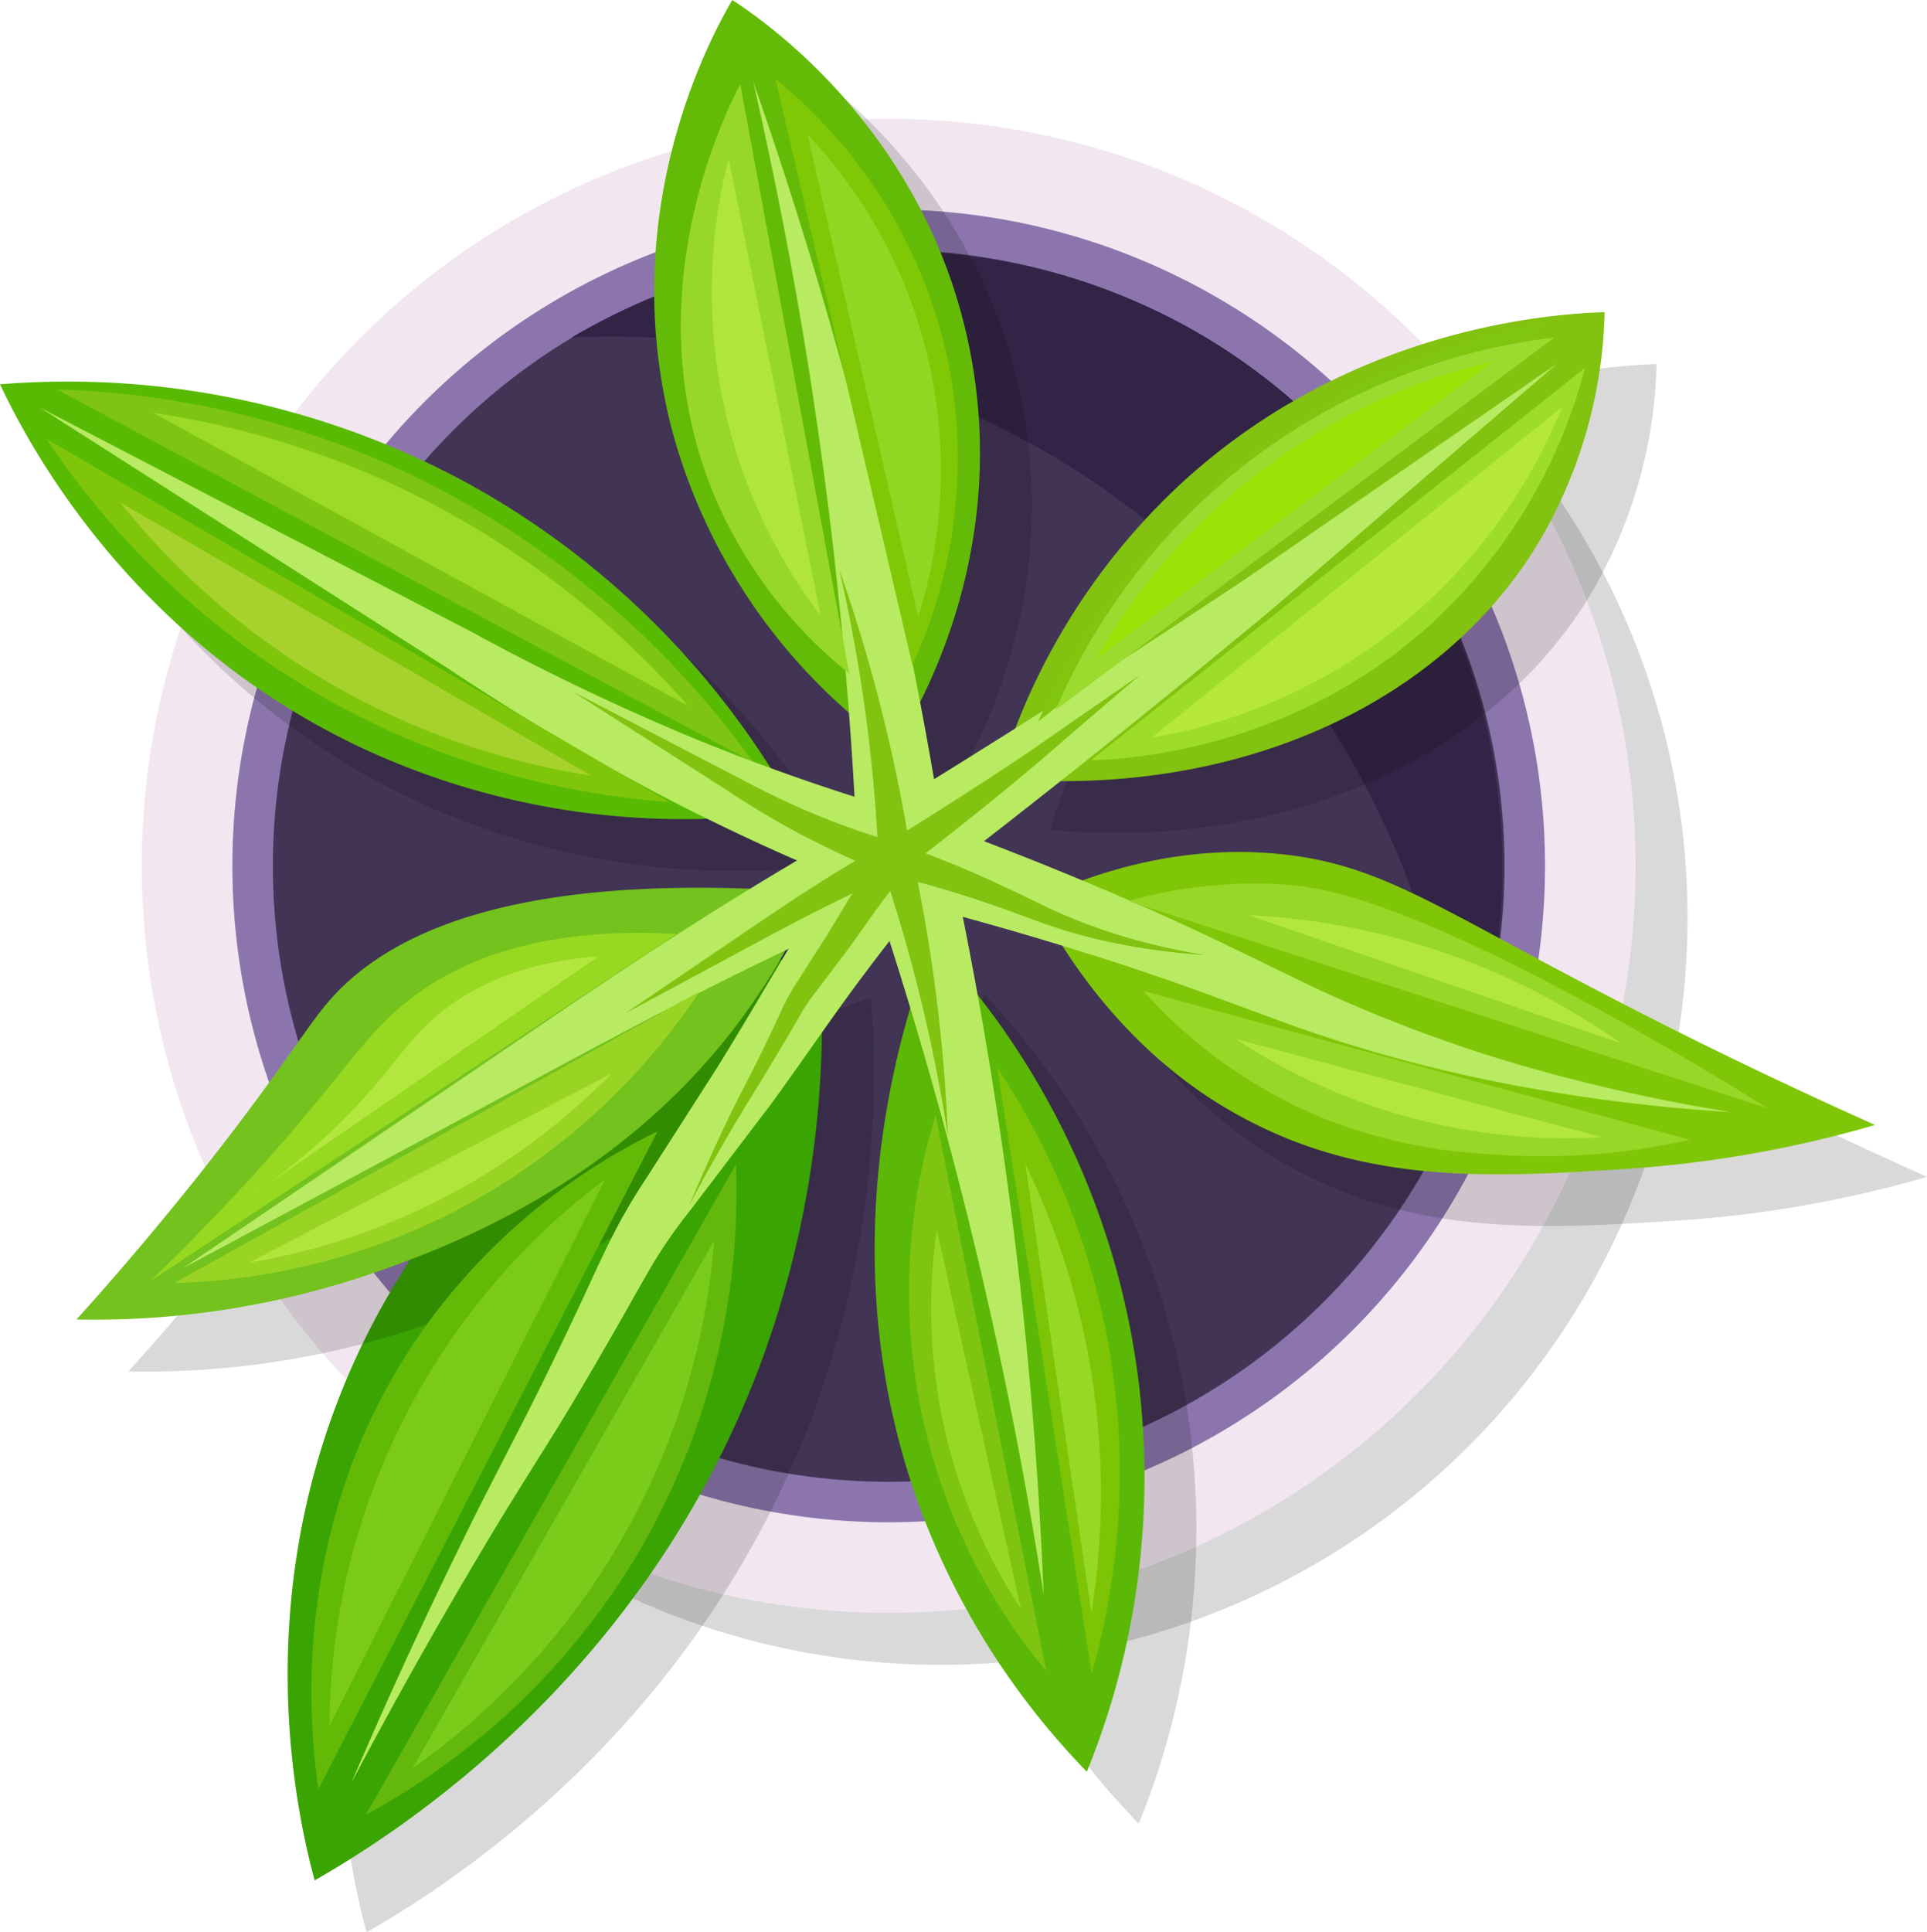 <svg xmlns="http://www.w3.org/2000/svg" viewBox="0 0 222.73 223.3"><defs><style>.cls-1{isolation:isolate;}.cls-2{mix-blend-mode:multiply;opacity:0.15;}.cls-3{fill:#f2e6f0;}.cls-4{fill:#8c75ad;}.cls-5{fill:#423455;}.cls-6{fill:#322447;}.cls-7{fill:#5bb807;}.cls-8{fill:#80c608;}.cls-9{fill:#3aa402;}.cls-10{fill:#73c21e;}.cls-11{fill:#82c211;}.cls-12{fill:#63bb07;}.cls-13{fill:#59ba04;}.cls-14{fill:#b8eb61;}.cls-15{fill:#7dc512;}.cls-16{fill:#9dd927;}.cls-17{fill:#7fc60a;}.cls-18{fill:#a7d22d;}.cls-19{fill:#80c706;}.cls-20{fill:#92d624;}.cls-21{fill:#97d727;}.cls-22{fill:#b0e63c;}.cls-23{fill:#80c510;}.cls-24{fill:#9bdb2f;}.cls-25{fill:#9ddd28;}.cls-26{fill:#b6e83c;}.cls-27{fill:#97d920;}.cls-28{fill:#b3e73f;}.cls-29{fill:#99d424;}.cls-30{fill:#b2e53c;}.cls-31{fill:#62ba07;}.cls-32{fill:#7bcb16;}.cls-33{fill:#63b80b;}.cls-34{fill:#79cd1a;}.cls-35{fill:#b3e73e;}.cls-36{fill:#7cc405;}.cls-37{fill:#96d924;}.cls-38{fill:#7ec411;}.cls-39{fill:#99e206;}</style></defs><g class="cls-1"><g id="Layer_2" data-name="Layer 2"><g id="pot"><g class="cls-2"><circle cx="108.72" cy="106.06" r="86.33"/></g><circle class="cls-3" cx="102.72" cy="100.06" r="86.33"/><circle class="cls-4" cx="102.72" cy="100.06" r="75.86"/><circle class="cls-5" cx="102.72" cy="100.06" r="71.18"/><path class="cls-6" d="M66.06,39c25.49-14.86,57.35-13,80.16,4.67,24.7,19.08,34.06,53,22.55,82.91-.73-7.07-4.83-39.2-33.06-63.75C106.55,37.5,72.85,38.66,66.06,39Z"/></g><g id="plant"><g class="cls-2"><path d="M131.62,210.74a90.21,90.21,0,0,0-17.83-95.83c-3.16,8.18-12.84,36.24-.86,66.91A87.31,87.31,0,0,0,131.62,210.74Z"/></g><path class="cls-7" d="M125.62,204.74a90.21,90.21,0,0,0-17.83-95.83c-3.16,8.18-12.84,36.24-.86,66.91A87.31,87.31,0,0,0,125.62,204.74Z"/><g class="cls-2"><path d="M222.73,136c-13.8-6.17-24.81-11.72-32.35-15.67-18.84-9.86-25.19-14.53-36.39-15.66-11.76-1.19-21.76,2.24-28.28,5.27,7.84,15.07,18.14,21.95,23.23,24.8,14.74,8.25,29.75,7.29,45,6.31A134,134,0,0,0,222.73,136Z"/></g><path class="cls-8" d="M216.73,130c-13.8-6.17-24.81-11.72-32.35-15.67C165.54,104.5,159.19,99.83,148,98.7c-11.76-1.19-21.76,2.24-28.28,5.27,7.84,15.07,18.14,22,23.23,24.8,14.74,8.25,29.75,7.29,45,6.31A134,134,0,0,0,216.73,130Z"/><g class="cls-2"><path d="M42.37,223.3c-2.11-7.84-7.4-31.66,3.72-58,15.21-36,49-48.15,54.58-50a113.63,113.63,0,0,1-7.33,49.78C79.56,200.37,51.82,217.89,42.37,223.3Z"/></g><path class="cls-9" d="M36.37,217.3c-2.11-7.84-7.4-31.66,3.72-58,15.21-36,49-48.15,54.58-50a113.63,113.63,0,0,1-7.33,49.78C73.56,194.37,45.82,211.89,36.37,217.3Z"/><g class="cls-2"><path d="M14.84,158.48c3.33-3.68,8.28-9.34,14-16.51,8.44-10.62,12.18-16.59,14.54-19.52,6.53-8.13,21.05-16,56.71-13.33A72.22,72.22,0,0,1,94,120.41C79.85,142,58,150,49.71,152.92A99.25,99.25,0,0,1,14.84,158.48Z"/></g><path class="cls-10" d="M8.84,152.48c3.33-3.68,8.28-9.34,14-16.51,8.44-10.62,12.18-16.59,14.54-19.52,6.53-8.13,21.05-16,56.71-13.33A72.22,72.22,0,0,1,88,114.41C73.85,136,52,144,43.71,146.92A99.25,99.25,0,0,1,8.84,152.48Z"/><g class="cls-2"><path d="M121.4,95.93a75.62,75.62,0,0,1,21.23-34.16c19.49-17.85,42.31-19.47,48.84-19.7a54.72,54.72,0,0,1-8.27,27.67C171.19,88.52,147.26,98.25,121.4,95.93Z"/></g><path class="cls-11" d="M115.4,89.93a75.62,75.62,0,0,1,21.23-34.16c19.49-17.85,42.31-19.47,48.84-19.7a54.72,54.72,0,0,1-8.27,27.67C165.19,82.52,141.26,92.25,115.4,89.93Z"/><g class="cls-2"><path d="M90.64,6c3.42,2.22,22.56,15.14,27.51,40.71,4.61,23.86-6.37,41.93-8.82,45.75A66.25,66.25,0,0,1,83.71,55.84C77,30.33,88.35,9.92,90.64,6Z"/></g><path class="cls-12" d="M84.64,0c3.42,2.22,22.56,15.14,27.51,40.71,4.61,23.86-6.37,41.93-8.82,45.75A66.25,66.25,0,0,1,77.71,49.84C71,24.33,82.35,3.92,84.64,0Z"/><g class="cls-2"><path d="M6,50.41A96.8,96.8,0,0,1,60.33,62,96.66,96.66,0,0,1,98,99.69,88,88,0,0,1,48.2,92.61C21,80,9.16,57.1,6,50.41Z"/></g><path class="cls-13" d="M0,44.41A96.8,96.8,0,0,1,54.33,56,96.66,96.66,0,0,1,92,93.69,88,88,0,0,1,42.2,86.61C15,74,3.16,51.1,0,44.41Z"/><path class="cls-14" d="M87.05,9.41a499,499,0,0,1,22,87.22l-10,1A493.49,493.49,0,0,0,87.05,9.41Z"/><path class="cls-14" d="M21.07,146.6l40-27.17c6.67-4.53,13.38-9.06,20.26-13.39q5.16-3.26,10.4-6.37c3.5-2.07,7-4.07,10.56-6.12l4.46,9c-3.64,1.64-7.3,3.24-10.93,4.91s-7.23,3.4-10.82,5.17c-7.16,3.54-14.25,7.31-21.34,11.13Z"/><path class="cls-14" d="M40.6,206.05q6.09-14.2,12.92-28.11c2.26-4.64,4.68-9.24,7-13.79s4.55-9.18,6.73-13.83c1.09-2.33,2.13-4.65,3.3-7a64.93,64.93,0,0,1,4-6.93l8.33-13c2.68-4.31,5.26-8.75,7.93-13.19s5.61-8.91,8.55-13.22l8,6c-3.2,4-6.33,8-9.25,12s-5.93,8.42-9,12.62l-9.36,12.31a57.61,57.61,0,0,0-4.26,6.1c-1.26,2.13-2.52,4.42-3.8,6.66-2.57,4.49-5.17,9-7.9,13.37s-5.48,8.71-8.1,13.14Q47.82,192.38,40.6,206.05Z"/><path class="cls-14" d="M120.62,184.22A498.24,498.24,0,0,0,99.71,99.37l9.63-2.69A502.78,502.78,0,0,1,120.62,184.22Z"/><path class="cls-14" d="M200.05,128.51a201.8,201.8,0,0,1-25.25-3.14A172,172,0,0,1,150,118.73l-11.91-4.38c-4-1.42-7.9-2.77-11.89-4-8-2.52-16-4.79-24.15-6.79L105,94q12.11,4.29,23.89,9.35c3.93,1.68,7.83,3.45,11.68,5.28l11.41,5.53a168.43,168.43,0,0,0,23.45,8.83A201.41,201.41,0,0,0,200.05,128.51Z"/><path class="cls-14" d="M180,42,162.15,57.35l-8.91,7.71c-3,2.56-5.93,5.17-9,7.65q-18.15,15.06-36.9,29.44l-5.66-8.24q20-12.22,39.58-25.21c3.28-2.14,6.47-4.41,9.69-6.63l9.66-6.69Z"/><path class="cls-15" d="M6.57,45A102.74,102.74,0,0,1,44,53.26,104.24,104.24,0,0,1,87.09,88.13"/><path class="cls-16" d="M17.69,47.7a101.86,101.86,0,0,1,27.14,8A103.13,103.13,0,0,1,79.51,81.56"/><path class="cls-14" d="M4.63,47.11l49.66,25.8a271,271,0,0,0,24.91,12A243.47,243.47,0,0,0,105.12,94l-3.2,9.48A254,254,0,0,1,76,91.71,282.44,282.44,0,0,1,51.75,77.22Z"/><path class="cls-11" d="M130.06,108.28a63.88,63.88,0,0,1-8.78-3.31L117,102.9q-2.16-1-4.37-2c-1.86-.8-3.75-1.56-5.65-2.29q5.79-4.48,11.42-9.16c1.14-.93,2.24-1.9,3.36-2.86l3.34-2.89L131.77,78l-7.24,5-3.61,2.51c-1.2.83-2.4,1.68-3.62,2.48q-6.18,4.09-12.46,8A187.13,187.13,0,0,0,97,65.8a184.82,184.82,0,0,1,4.42,30.94q-3.73-1.18-7.35-2.69c-3.18-1.31-6.25-2.85-9.33-4.49L66.16,79.9,83.79,91.17a105.6,105.6,0,0,0,9.08,5.42c2,1,4,2,6,2.89l-.15.09q-2,1.17-3.89,2.38c-2.58,1.62-5.09,3.32-7.59,5l-15,10.17,15.94-8.57c2.66-1.42,5.31-2.84,8-4.16l2.32-1.13c0,.08-.09.15-.13.22-1,1.66-2,3.32-3,4.94l-3.11,4.86a24.79,24.79,0,0,0-1.51,2.59c-.44.9-.83,1.77-1.24,2.64-.81,1.74-1.64,3.47-2.51,5.18s-1.79,3.42-2.63,5.16Q81.9,134,79.62,139.38q2.7-5.12,5.66-10.08c1-1.65,2-3.27,3-4.91s2-3.33,3-5c.48-.84,1-1.69,1.43-2.49a20.41,20.41,0,0,1,1.59-2.28L97.79,110c1.16-1.57,2.26-3.16,3.38-4.72.56-.78,1.14-1.55,1.73-2.31a186.12,186.12,0,0,1,6.66,28.24,188.62,188.62,0,0,0-3.49-29.3c1.87.51,3.74,1.06,5.59,1.65,1.5.47,3,1,4.45,1.5l4.46,1.64a63.12,63.12,0,0,0,9.27,2.48,75.53,75.53,0,0,0,9.45,1.18A75.64,75.64,0,0,1,130.06,108.28Z"/><path class="cls-17" d="M5.39,50.73A95,95,0,0,0,38.24,81.05,94.69,94.69,0,0,0,77.32,92.67"/><path class="cls-18" d="M13.9,58.06A86.7,86.7,0,0,0,35.12,77.13,87,87,0,0,0,68.35,89.64"/><path class="cls-19" d="M89.62,9.12a57.31,57.31,0,0,1,20,32.79,56.94,56.94,0,0,1-4.16,34.93"/><path class="cls-20" d="M93.33,15.52a56.43,56.43,0,0,1,12.8,55.76"/><path class="cls-21" d="M85.56,9.72c-1.81,3.48-12.46,24.86-3,47.55A52.75,52.75,0,0,0,98.16,77.84"/><path class="cls-22" d="M84.22,18.32A62,62,0,0,0,94.86,71.18"/><path class="cls-23" d="M120,83.36A81.32,81.32,0,0,1,179.43,37"/><path class="cls-24" d="M122,82.06A72,72,0,0,1,179.66,39"/><path class="cls-25" d="M126.09,87.87c5.13-.18,24.55-1.51,40.57-16.93A61.11,61.11,0,0,0,183.2,42.52"/><path class="cls-26" d="M133.08,85.26a62.61,62.61,0,0,0,47.46-38.19"/><path class="cls-27" d="M78.18,107.93c-16.5-.94-25.79,3.49-31.27,7.91S39,125.45,26.83,138.46c-3.9,4.15-7.23,7.44-9.48,9.6"/><path class="cls-28" d="M69.15,110.54c-8.92.62-14.36,3.52-17.69,6.06-4.66,3.57-5.89,7-12.13,13.14a73.35,73.35,0,0,1-11.28,9.1"/><path class="cls-29" d="M80.87,114.59a76.12,76.12,0,0,1-30.08,26.27,75.49,75.49,0,0,1-30.66,7.41"/><path class="cls-30" d="M28.81,145.91a76.26,76.26,0,0,0,41.86-21.85"/><path class="cls-31" d="M76,130.75a71.58,71.58,0,0,0-27.45,23.41C33,176.57,35.9,200.69,36.81,206.73"/><path class="cls-32" d="M69.91,136.31a79.56,79.56,0,0,0-31.84,63.17"/><path class="cls-33" d="M85.07,134.54A82.5,82.5,0,0,1,73.45,180a82.17,82.17,0,0,1-31.17,29.72"/><path class="cls-34" d="M82.54,143.39a82.32,82.32,0,0,1-9.85,33,82.64,82.64,0,0,1-25,27.93"/><path class="cls-21" d="M130.43,104.13a53.43,53.43,0,0,1,18.07-1.9c4.16.29,13,1.42,39.17,16,6.94,3.88,12.63,7.33,16.67,9.85"/><path class="cls-35" d="M144.33,105.77a81,81,0,0,1,43,14.78"/><path class="cls-21" d="M132.16,114.53a57.12,57.12,0,0,0,20.89,14.74,61.14,61.14,0,0,0,19.37,4.13,77.31,77.31,0,0,0,22.91-1.69"/><path class="cls-35" d="M142.81,120.05a69.38,69.38,0,0,0,42.33,11.37"/><path class="cls-36" d="M115.27,123.39a84.5,84.5,0,0,1,10.91,70"/><path class="cls-37" d="M118.5,134.47a87.2,87.2,0,0,1,7.65,51.92"/><path class="cls-38" d="M108.15,128.89a68.65,68.65,0,0,0,12.79,64.24"/><path class="cls-37" d="M108.28,142.08A63.39,63.39,0,0,0,118,185.92"/><path class="cls-39" d="M126.72,76.12a71.86,71.86,0,0,1,45.86-34.36"/></g></g></g></svg>
